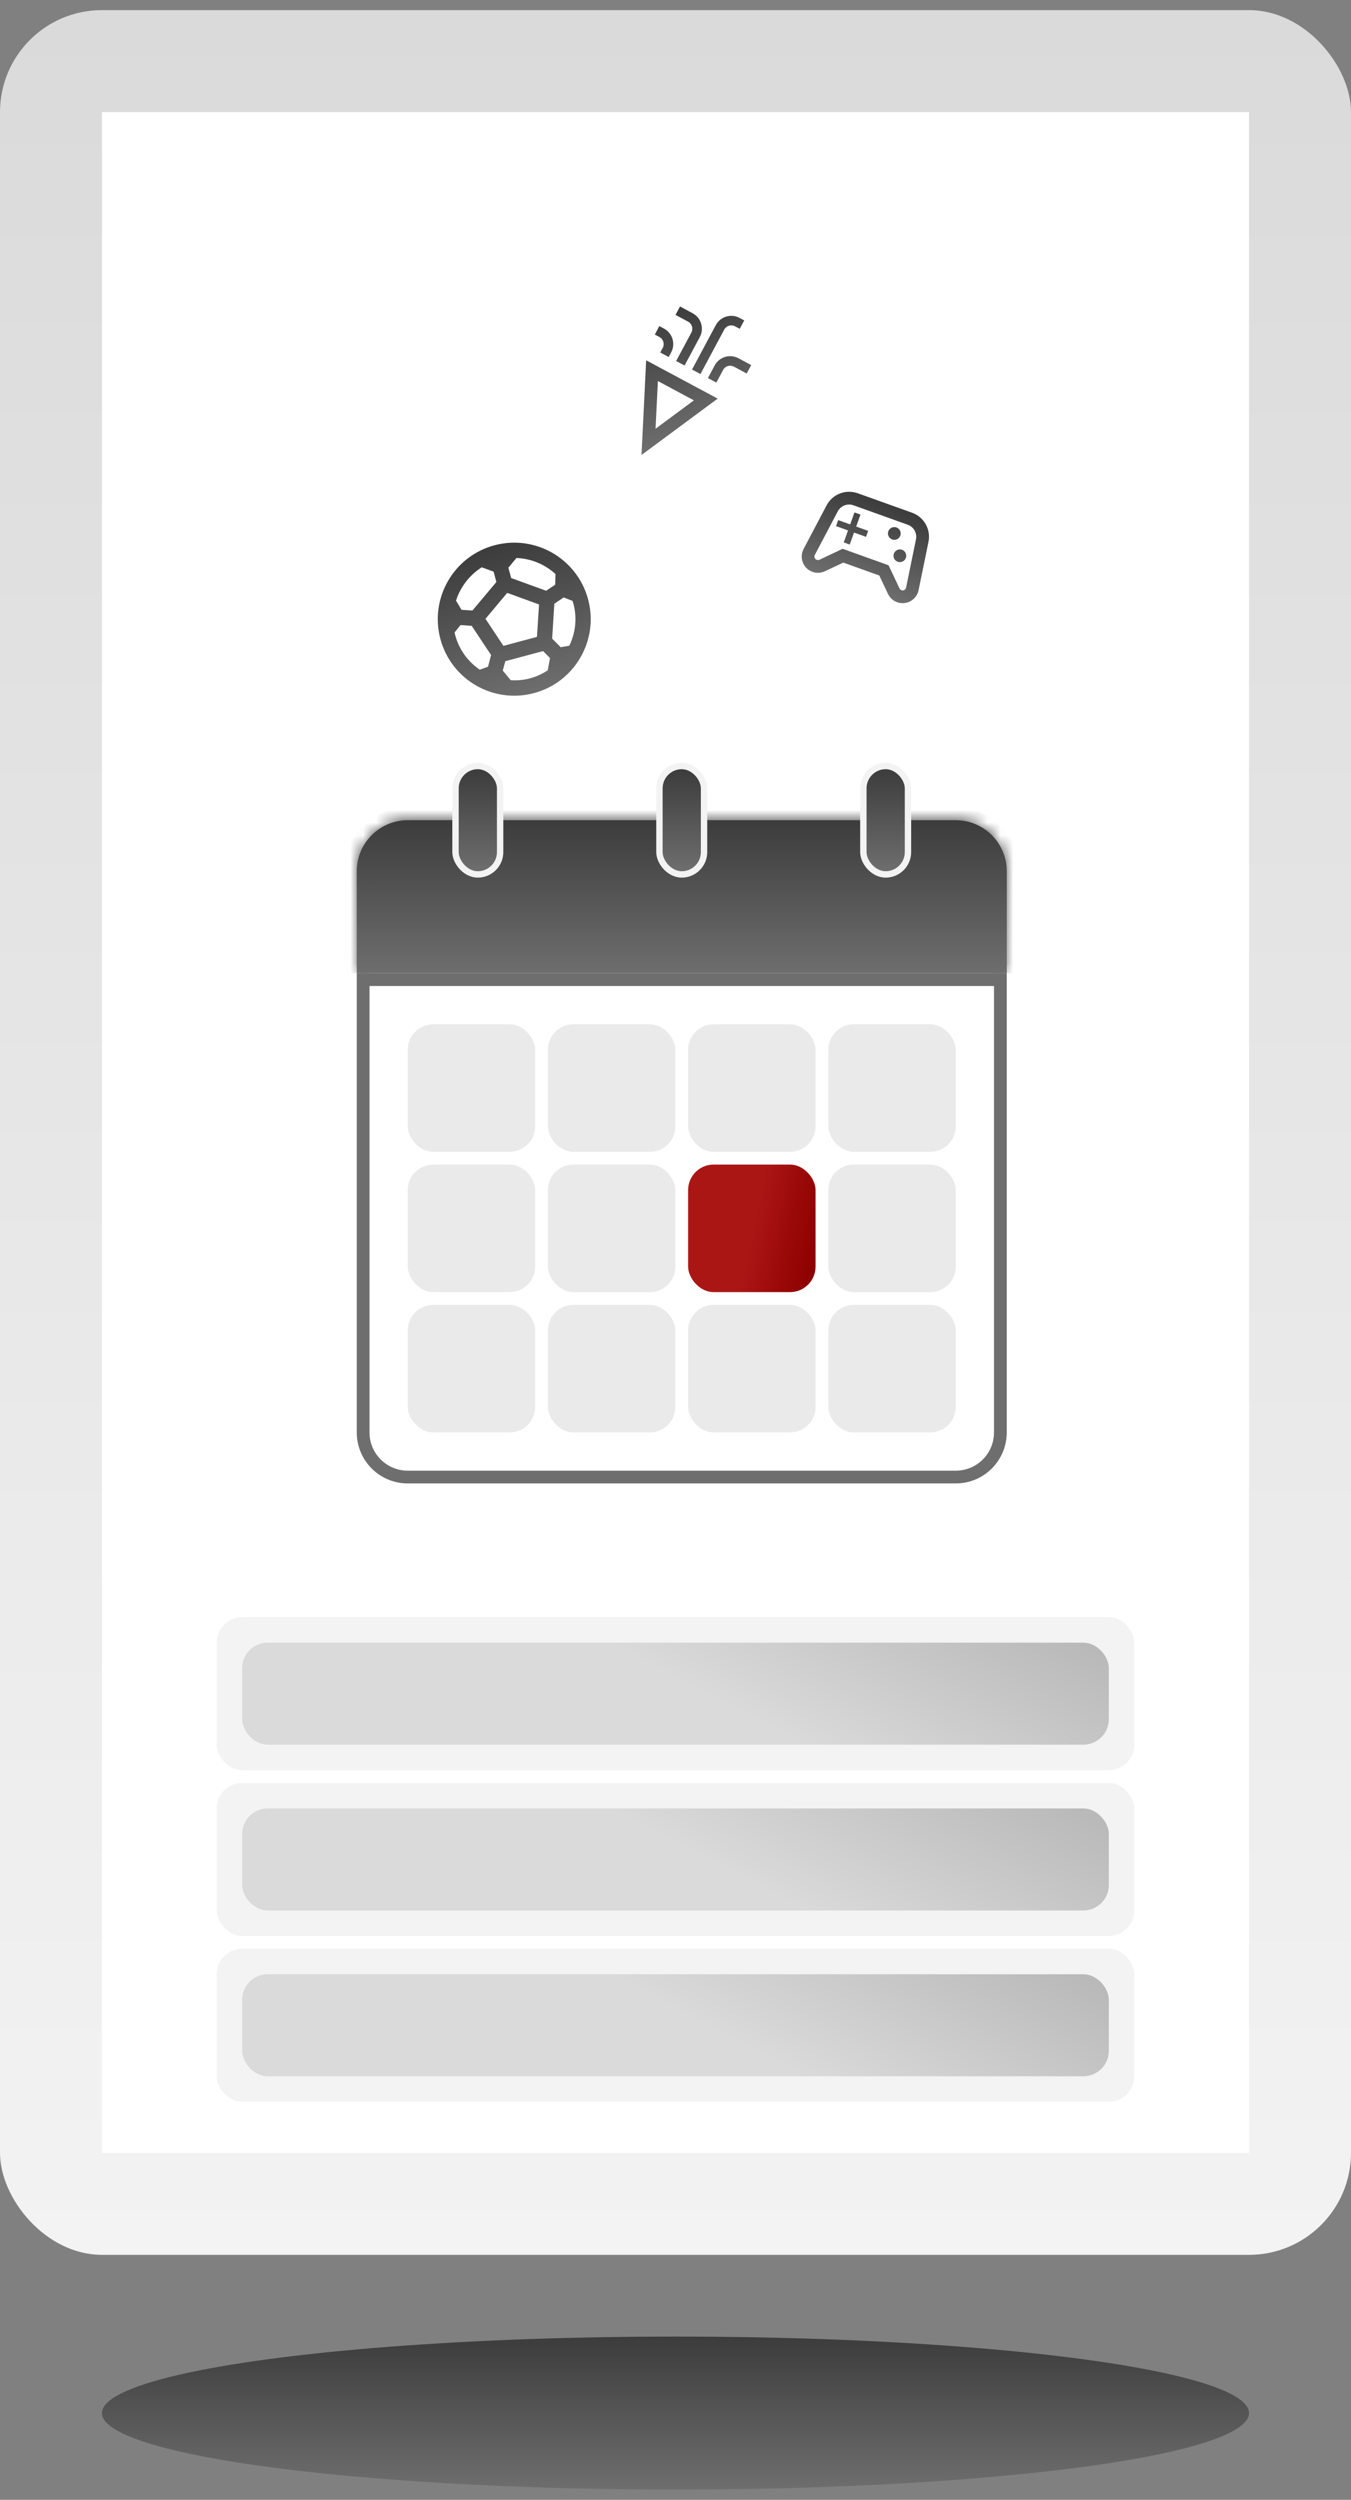 <svg width="106" height="196" viewBox="0 0 106 196" fill="none" xmlns="http://www.w3.org/2000/svg">
<rect x="0" y="0" width="106" height="196" fill="#808080" stroke="none"/>
<rect y="0.793" width="106" height="176" rx="8" fill="url(#paint0_linear_1866_122949)"/>
<rect width="90" height="160" transform="translate(8 8.793)" fill="white"/>
<rect x="17" y="126.793" width="72" height="12" rx="2" fill="#F3F3F3"/>
<rect x="19" y="128.793" width="68" height="8" rx="2" fill="url(#paint1_linear_1866_122949)"/>
<rect x="17" y="139.793" width="72" height="12" rx="2" fill="#F3F3F3"/>
<rect x="19" y="141.793" width="68" height="8" rx="2" fill="url(#paint2_linear_1866_122949)"/>
<rect x="17" y="152.793" width="72" height="12" rx="2" fill="#F3F3F3"/>
<rect x="19" y="154.793" width="68" height="8" rx="2" fill="url(#paint3_linear_1866_122949)"/>
<path d="M28.491 76.81H78.49V112.31C78.49 114.243 76.924 115.81 74.99 115.81H31.991C30.058 115.81 28.491 114.243 28.491 112.31V76.81Z" fill="white"/>
<rect x="31.991" y="80.31" width="10" height="10" rx="2" fill="#EAEAEA"/>
<rect x="42.99" y="80.31" width="10" height="10" rx="2" fill="#EAEAEA"/>
<rect x="53.99" y="80.31" width="10" height="10" rx="2" fill="#EAEAEA"/>
<rect x="64.99" y="80.31" width="10" height="10" rx="2" fill="#EAEAEA"/>
<rect x="31.991" y="91.31" width="10" height="10" rx="2" fill="#EAEAEA"/>
<rect x="42.99" y="91.31" width="10" height="10" rx="2" fill="#EAEAEA"/>
<rect x="53.99" y="91.31" width="10" height="10" rx="2" fill="url(#paint4_linear_1866_122949)"/>
<rect x="64.99" y="91.31" width="10" height="10" rx="2" fill="#EAEAEA"/>
<rect x="31.991" y="102.31" width="10" height="10" rx="2" fill="#EAEAEA"/>
<rect x="42.99" y="102.31" width="10" height="10" rx="2" fill="#EAEAEA"/>
<rect x="53.99" y="102.31" width="10" height="10" rx="2" fill="#EAEAEA"/>
<rect x="64.99" y="102.31" width="10" height="10" rx="2" fill="#EAEAEA"/>
<path d="M28.491 76.81H78.49V112.31C78.49 114.243 76.924 115.81 74.99 115.81H31.991C30.058 115.81 28.491 114.243 28.491 112.31V76.81Z" stroke="#6E6E6E"/>
<mask id="path-21-inside-1_1866_122949" fill="white">
<path d="M27.991 68.31C27.991 66.101 29.781 64.31 31.991 64.31H74.99C77.2 64.31 78.99 66.101 78.99 68.31V76.31H27.991V68.31Z"/>
</mask>
<path d="M27.991 68.31C27.991 66.101 29.781 64.31 31.991 64.31H74.99C77.2 64.31 78.99 66.101 78.99 68.31V76.31H27.991V68.31Z" fill="url(#paint5_linear_1866_122949)"/>
<path d="M26.991 68.31C26.991 65.549 29.229 63.31 31.991 63.31H74.99C77.752 63.31 79.99 65.549 79.99 68.31H77.99C77.99 66.653 76.647 65.31 74.99 65.31H31.991C30.334 65.31 28.991 66.653 28.991 68.31H26.991ZM78.99 76.31H27.991H78.99ZM26.991 76.31V68.31C26.991 65.549 29.229 63.31 31.991 63.31V65.31C30.334 65.31 28.991 66.653 28.991 68.31V76.31H26.991ZM74.99 63.31C77.752 63.31 79.99 65.549 79.99 68.31V76.31H77.99V68.31C77.99 66.653 76.647 65.31 74.99 65.31V63.31Z" fill="url(#paint6_linear_1866_122949)" mask="url(#path-21-inside-1_1866_122949)"/>
<rect x="35.74" y="60.06" width="3.5" height="8.5" rx="1.75" fill="url(#paint7_linear_1866_122949)"/>
<rect x="35.74" y="60.06" width="3.5" height="8.5" rx="1.75" stroke="#F3F3F3" stroke-width="0.5"/>
<rect x="51.74" y="60.06" width="3.5" height="8.5" rx="1.75" fill="url(#paint8_linear_1866_122949)"/>
<rect x="51.74" y="60.06" width="3.5" height="8.5" rx="1.75" stroke="#F3F3F3" stroke-width="0.5"/>
<rect x="67.74" y="60.06" width="3.5" height="8.5" rx="1.75" fill="url(#paint9_linear_1866_122949)"/>
<rect x="67.74" y="60.06" width="3.5" height="8.5" rx="1.75" stroke="#F3F3F3" stroke-width="0.5"/>
<path d="M38.796 42.753C35.596 43.61 33.696 46.902 34.553 50.101C35.41 53.3 38.702 55.201 41.901 54.344C45.1 53.487 47.001 50.195 46.144 46.996C45.287 43.796 41.995 41.896 38.796 42.753ZM39.888 44.51L40.522 43.75C41.664 43.792 42.749 44.247 43.58 45.005L43.562 45.843L42.851 46.319L40.105 45.322L39.888 44.51ZM37.798 44.48L38.728 44.821L38.946 45.632L37.067 47.869L36.213 47.812L35.779 47.096C36.12 46.029 36.832 45.093 37.798 44.48ZM38.291 52.274L37.645 52.509C36.727 51.886 36.021 50.944 35.712 49.791C35.693 49.721 35.682 49.656 35.669 49.585L36.136 49.007L37.01 49.07L38.53 51.359L38.291 52.274ZM42.976 52.559C42.559 52.832 42.095 53.05 41.591 53.185C41.087 53.32 40.577 53.364 40.078 53.336L39.447 52.579L39.647 51.842L42.609 51.049L43.152 51.593L42.976 52.559ZM42.13 49.935L39.499 50.64L38.092 48.52L39.796 46.485L42.294 47.394L42.13 49.935ZM44.67 50.627L43.993 50.746L43.323 50.075L43.495 47.333L44.228 46.844L44.92 47.112C44.943 47.174 44.966 47.237 44.985 47.306C45.294 48.459 45.154 49.628 44.67 50.627Z" fill="url(#paint10_linear_1866_122949)"/>
<path d="M72.071 46.274L72.849 42.484C73.049 41.51 72.5 40.538 71.563 40.202L67.298 38.675C66.361 38.34 65.32 38.742 64.856 39.622L63.051 43.044C62.688 43.732 63.018 44.578 63.747 44.839C64.067 44.953 64.414 44.934 64.721 44.789L66.164 44.111L68.989 45.122L69.668 46.561C69.813 46.868 70.074 47.104 70.389 47.217C71.124 47.48 71.915 47.036 72.071 46.274ZM70.961 46.259C70.908 46.288 70.83 46.313 70.731 46.277C70.66 46.252 70.605 46.2 70.575 46.136L69.716 44.321L66.111 43.03L64.295 43.888C64.231 43.918 64.155 43.923 64.084 43.897C63.986 43.862 63.941 43.793 63.919 43.737C63.896 43.681 63.882 43.602 63.932 43.508L65.736 40.086C65.97 39.655 66.495 39.45 66.961 39.617L71.226 41.144C71.692 41.31 71.967 41.802 71.868 42.287L71.09 46.077C71.07 46.176 71.009 46.228 70.961 46.259Z" fill="url(#paint11_linear_1866_122949)"/>
<path d="M67.513 40.345L67.042 40.177L66.705 41.118L65.763 40.781L65.595 41.252L66.536 41.589L66.199 42.53L66.67 42.699L67.007 41.757L67.948 42.094L68.117 41.624L67.175 41.287L67.513 40.345Z" fill="url(#paint12_linear_1866_122949)"/>
<path d="M70.436 44.047C70.696 44.14 70.982 44.005 71.075 43.745C71.168 43.485 71.033 43.199 70.773 43.106C70.513 43.013 70.227 43.148 70.133 43.408C70.04 43.668 70.176 43.954 70.436 44.047Z" fill="url(#paint13_linear_1866_122949)"/>
<path d="M70 42.298C70.26 42.391 70.546 42.256 70.639 41.996C70.732 41.736 70.597 41.45 70.337 41.356C70.077 41.263 69.791 41.399 69.698 41.659C69.605 41.919 69.74 42.205 70 42.298Z" fill="url(#paint14_linear_1866_122949)"/>
<path d="M50.333 35.674L56.309 31.254L50.698 28.25L50.333 35.674ZM54.443 31.39L51.434 33.617L51.619 29.878L54.443 31.39Z" fill="url(#paint15_linear_1866_122949)"/>
<path d="M54.958 29.328L56.824 25.843C56.987 25.538 57.365 25.424 57.671 25.587L58.039 25.784L58.393 25.123L58.025 24.926C57.358 24.569 56.52 24.823 56.163 25.49L54.297 28.974L54.958 29.328Z" fill="url(#paint16_linear_1866_122949)"/>
<path d="M52.001 27.271L51.804 27.639L52.465 27.993L52.661 27.625C53.019 26.958 52.765 26.121 52.098 25.763L51.73 25.567L51.378 26.232L51.746 26.429C52.045 26.589 52.161 26.972 52.001 27.271Z" fill="url(#paint17_linear_1866_122949)"/>
<path d="M56.075 28.651L55.544 29.642L56.205 29.996L56.736 29.005C56.899 28.699 57.277 28.585 57.583 28.748L58.586 29.286L58.94 28.625L57.936 28.087C57.265 27.732 56.432 27.984 56.075 28.651Z" fill="url(#paint18_linear_1866_122949)"/>
<path d="M54.249 26.069L53.05 28.307L53.711 28.66L54.91 26.423C55.267 25.756 55.013 24.918 54.346 24.561L53.355 24.03L53.001 24.691L53.993 25.222C54.293 25.387 54.409 25.77 54.249 26.069Z" fill="url(#paint19_linear_1866_122949)"/>
<ellipse cx="53" cy="189.2" rx="45" ry="6" fill="url(#paint20_linear_1866_122949)"/>
<defs>
<linearGradient id="paint0_linear_1866_122949" x1="53" y1="0.793" x2="53" y2="176.793" gradientUnits="userSpaceOnUse">
<stop offset="0" stop-color="#DADADA"/>
<stop offset="1" stop-color="#F3F3F3"/>
</linearGradient>
<linearGradient id="paint1_linear_1866_122949" x1="87" y1="128.793" x2="78.698" y2="144.85" gradientUnits="userSpaceOnUse">
<stop offset="0" stop-color="#B7B7B7"/>
<stop offset="1" stop-color="#DADADA"/>
</linearGradient>
<linearGradient id="paint2_linear_1866_122949" x1="87" y1="141.793" x2="78.698" y2="157.85" gradientUnits="userSpaceOnUse">
<stop offset="0" stop-color="#B7B7B7"/>
<stop offset="1" stop-color="#DADADA"/>
</linearGradient>
<linearGradient id="paint3_linear_1866_122949" x1="87" y1="154.793" x2="78.698" y2="170.85" gradientUnits="userSpaceOnUse">
<stop offset="0" stop-color="#B7B7B7"/>
<stop offset="1" stop-color="#DADADA"/>
</linearGradient>
<linearGradient id="paint4_linear_1866_122949" x1="53.99" y1="91.31" x2="65.376" y2="93.69" gradientUnits="userSpaceOnUse">
<stop offset="0.513" stop-color="#AA1614"/>
<stop offset="0.964" stop-color="#8E0000"/>
</linearGradient>
<linearGradient id="paint5_linear_1866_122949" x1="53.49" y1="64.31" x2="53.49" y2="76.31" gradientUnits="userSpaceOnUse">
<stop offset="0" stop-color="#3C3C3C"/>
<stop offset="1" stop-color="#6E6E6E"/>
</linearGradient>
<linearGradient id="paint6_linear_1866_122949" x1="53.49" y1="64.31" x2="53.49" y2="76.31" gradientUnits="userSpaceOnUse">
<stop offset="0" stop-color="#3C3C3C"/>
<stop offset="1" stop-color="#6E6E6E"/>
</linearGradient>
<linearGradient id="paint7_linear_1866_122949" x1="37.49" y1="60.31" x2="37.49" y2="68.31" gradientUnits="userSpaceOnUse">
<stop offset="0" stop-color="#3C3C3C"/>
<stop offset="1" stop-color="#6E6E6E"/>
</linearGradient>
<linearGradient id="paint8_linear_1866_122949" x1="53.49" y1="60.31" x2="53.49" y2="68.31" gradientUnits="userSpaceOnUse">
<stop offset="0" stop-color="#3C3C3C"/>
<stop offset="1" stop-color="#6E6E6E"/>
</linearGradient>
<linearGradient id="paint9_linear_1866_122949" x1="69.49" y1="60.31" x2="69.49" y2="68.31" gradientUnits="userSpaceOnUse">
<stop offset="0" stop-color="#3C3C3C"/>
<stop offset="1" stop-color="#6E6E6E"/>
</linearGradient>
<linearGradient id="paint10_linear_1866_122949" x1="38.796" y1="42.753" x2="41.901" y2="54.344" gradientUnits="userSpaceOnUse">
<stop offset="0" stop-color="#3C3C3C"/>
<stop offset="1" stop-color="#6E6E6E"/>
</linearGradient>
<linearGradient id="paint11_linear_1866_122949" x1="69.43" y1="39.439" x2="67.071" y2="46.029" gradientUnits="userSpaceOnUse">
<stop offset="0" stop-color="#3C3C3C"/>
<stop offset="1" stop-color="#6E6E6E"/>
</linearGradient>
<linearGradient id="paint12_linear_1866_122949" x1="69.43" y1="39.439" x2="67.071" y2="46.029" gradientUnits="userSpaceOnUse">
<stop offset="0" stop-color="#3C3C3C"/>
<stop offset="1" stop-color="#6E6E6E"/>
</linearGradient>
<linearGradient id="paint13_linear_1866_122949" x1="69.43" y1="39.439" x2="67.071" y2="46.029" gradientUnits="userSpaceOnUse">
<stop offset="0" stop-color="#3C3C3C"/>
<stop offset="1" stop-color="#6E6E6E"/>
</linearGradient>
<linearGradient id="paint14_linear_1866_122949" x1="69.43" y1="39.439" x2="67.071" y2="46.029" gradientUnits="userSpaceOnUse">
<stop offset="0" stop-color="#3C3C3C"/>
<stop offset="1" stop-color="#6E6E6E"/>
</linearGradient>
<linearGradient id="paint15_linear_1866_122949" x1="52.513" y1="24.285" x2="55.487" y2="34.115" gradientUnits="userSpaceOnUse">
<stop offset="0" stop-color="#3C3C3C"/>
<stop offset="1" stop-color="#6E6E6E"/>
</linearGradient>
<linearGradient id="paint16_linear_1866_122949" x1="52.513" y1="24.285" x2="55.487" y2="34.115" gradientUnits="userSpaceOnUse">
<stop offset="0" stop-color="#3C3C3C"/>
<stop offset="1" stop-color="#6E6E6E"/>
</linearGradient>
<linearGradient id="paint17_linear_1866_122949" x1="52.513" y1="24.285" x2="55.487" y2="34.115" gradientUnits="userSpaceOnUse">
<stop offset="0" stop-color="#3C3C3C"/>
<stop offset="1" stop-color="#6E6E6E"/>
</linearGradient>
<linearGradient id="paint18_linear_1866_122949" x1="52.513" y1="24.285" x2="55.487" y2="34.115" gradientUnits="userSpaceOnUse">
<stop offset="0" stop-color="#3C3C3C"/>
<stop offset="1" stop-color="#6E6E6E"/>
</linearGradient>
<linearGradient id="paint19_linear_1866_122949" x1="52.513" y1="24.285" x2="55.487" y2="34.115" gradientUnits="userSpaceOnUse">
<stop offset="0" stop-color="#3C3C3C"/>
<stop offset="1" stop-color="#6E6E6E"/>
</linearGradient>
<linearGradient id="paint20_linear_1866_122949" x1="53" y1="183.2" x2="53" y2="195.2" gradientUnits="userSpaceOnUse">
<stop offset="0" stop-color="#3C3C3C"/>
<stop offset="1" stop-color="#6E6E6E"/>
</linearGradient>
</defs>
</svg>
